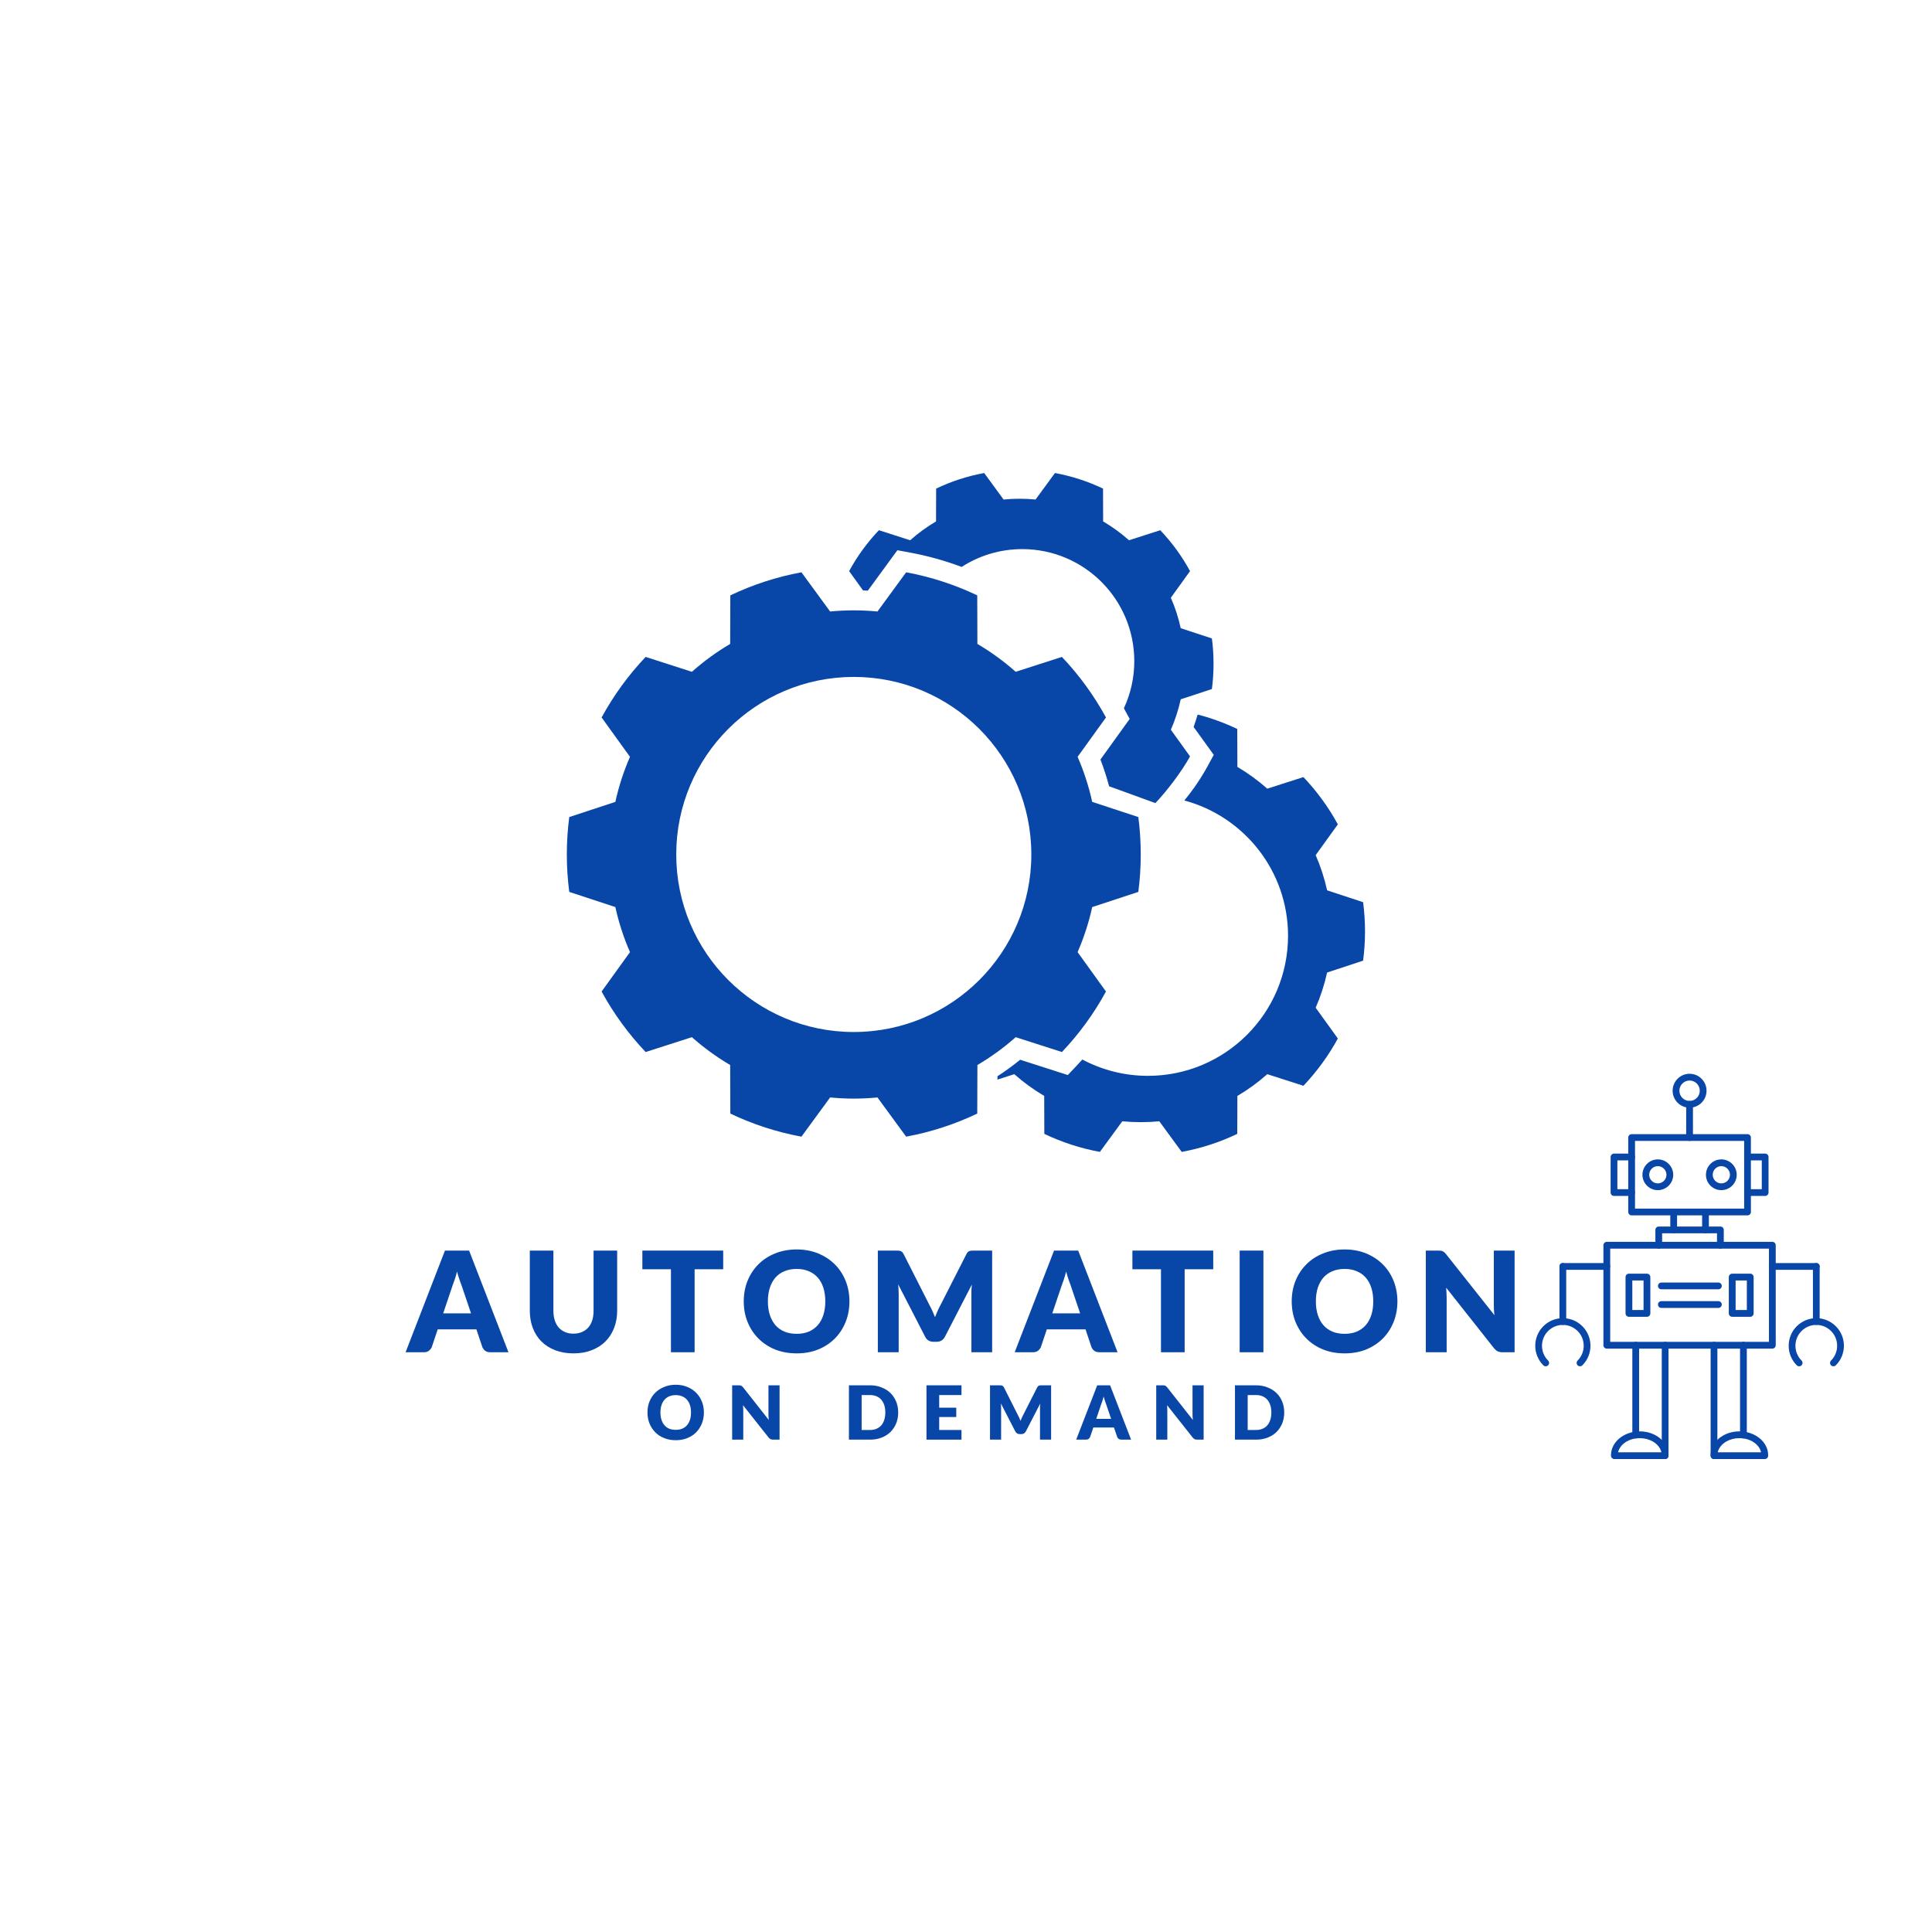 <svg xmlns="http://www.w3.org/2000/svg" xmlns:xlink="http://www.w3.org/1999/xlink" width="500" zoomAndPan="magnify" viewBox="0 0 375 375" height="500" preserveAspectRatio="xMidYMid meet" version="1.0"><defs><g/><clipPath id="098046f91d"><path d="M 110.031 111 L 222 111 L 222 221 L 110.031 221 Z M 110.031 111 " clip-rule="nonzero"/></clipPath><clipPath id="55a9009896"><path d="M 193 138 L 265 138 L 265 223.77 L 193 223.77 Z M 193 138 " clip-rule="nonzero"/></clipPath><clipPath id="2b22b8ffe9"><path d="M 164 91.77 L 236 91.77 L 236 156 L 164 156 Z M 164 91.77 " clip-rule="nonzero"/></clipPath><clipPath id="a3e874c833"><path d="M 332.016 277.809 L 343.215 277.809 L 343.215 283.203 L 332.016 283.203 Z M 332.016 277.809 " clip-rule="nonzero"/></clipPath><clipPath id="2730d4bb3f"><path d="M 332.016 260.445 L 339.074 260.445 L 339.074 283.203 L 332.016 283.203 Z M 332.016 260.445 " clip-rule="nonzero"/></clipPath><clipPath id="d80cb56107"><path d="M 312.672 277.809 L 323.875 277.809 L 323.875 283.203 L 312.672 283.203 Z M 312.672 277.809 " clip-rule="nonzero"/></clipPath><clipPath id="dc58c72f47"><path d="M 316.816 260.445 L 323.875 260.445 L 323.875 283.203 L 316.816 283.203 Z M 316.816 260.445 " clip-rule="nonzero"/></clipPath><clipPath id="7b18ef2702"><path d="M 324 208.391 L 332 208.391 L 332 215 L 324 215 Z M 324 208.391 " clip-rule="nonzero"/></clipPath><clipPath id="63a0f06bb6"><path d="M 347.168 255.832 L 357.902 255.832 L 357.902 265.223 L 347.168 265.223 Z M 347.168 255.832 " clip-rule="nonzero"/></clipPath><clipPath id="9006429d8c"><path d="M 297.469 255 L 309 255 L 309 266 L 297.469 266 Z M 297.469 255 " clip-rule="nonzero"/></clipPath></defs><g clip-path="url(#098046f91d)"><path fill="#0846a8" d="M 165.719 200.312 C 146.688 200.312 131.258 184.887 131.258 165.855 C 131.258 146.82 146.688 131.391 165.719 131.391 C 184.754 131.391 200.18 146.82 200.18 165.855 C 200.18 184.887 184.754 200.312 165.719 200.312 Z M 220.949 173.117 C 221.258 170.738 221.418 168.316 221.418 165.855 C 221.418 163.391 221.258 160.969 220.949 158.59 L 211.996 155.645 C 211.332 152.609 210.375 149.688 209.16 146.902 L 214.668 139.258 C 212.332 134.969 209.453 131.023 206.117 127.508 L 197.145 130.395 C 194.855 128.359 192.367 126.551 189.711 124.984 L 189.684 115.559 C 185.359 113.5 180.73 111.977 175.883 111.082 L 170.316 118.691 C 168.805 118.547 167.27 118.469 165.719 118.469 C 164.168 118.469 162.637 118.547 161.125 118.691 L 155.559 111.082 C 150.707 111.977 146.078 113.5 141.758 115.559 L 141.727 124.984 C 139.074 126.551 136.586 128.359 134.297 130.395 L 125.32 127.508 C 121.988 131.023 119.105 134.969 116.77 139.258 L 122.281 146.902 C 121.062 149.688 120.105 152.609 119.441 155.645 L 110.492 158.59 C 110.184 160.969 110.02 163.391 110.02 165.855 C 110.02 168.316 110.184 170.738 110.492 173.117 L 119.441 176.062 C 120.105 179.098 121.062 182.02 122.281 184.805 L 116.77 192.453 C 119.105 196.738 121.988 200.688 125.32 204.199 L 134.297 201.316 C 136.586 203.348 139.074 205.16 141.727 206.719 L 141.758 216.145 C 146.078 218.207 150.707 219.73 155.559 220.625 L 161.125 213.016 C 162.637 213.16 164.168 213.238 165.719 213.238 C 167.27 213.238 168.805 213.16 170.316 213.016 L 175.883 220.625 C 180.73 219.73 185.359 218.207 189.684 216.145 L 189.715 206.719 C 192.367 205.16 194.855 203.348 197.145 201.316 L 206.117 204.199 C 209.453 200.688 212.332 196.738 214.668 192.453 L 209.16 184.805 C 210.375 182.02 211.332 179.098 211.996 176.062 L 220.949 173.117 " fill-opacity="1" fill-rule="nonzero"/></g><g clip-path="url(#55a9009896)"><path fill="#0846a8" d="M 264.578 186.465 C 264.82 184.605 264.949 182.715 264.949 180.793 C 264.949 178.867 264.82 176.973 264.578 175.113 L 257.59 172.812 C 257.066 170.441 256.32 168.156 255.371 165.98 L 259.676 160.008 C 257.852 156.656 255.598 153.574 252.992 150.832 L 245.98 153.082 C 244.191 151.496 242.246 150.078 240.176 148.859 L 240.152 141.492 C 237.746 140.344 235.215 139.414 232.586 138.719 L 232.434 138.773 C 232.211 139.555 231.957 140.332 231.68 141.098 L 235.59 146.52 L 234.414 148.676 C 233.121 151.047 231.598 153.289 229.871 155.371 C 241.469 158.477 250.008 169.055 250.008 181.629 C 250.008 196.645 237.836 208.82 222.82 208.82 C 218.215 208.82 213.883 207.672 210.082 205.652 C 209.707 206.066 209.332 206.48 208.949 206.883 L 207.262 208.664 L 198.012 205.695 C 196.605 206.84 195.133 207.91 193.609 208.898 L 193.605 209.547 L 196.875 208.496 C 198.664 210.086 200.609 211.5 202.68 212.719 L 202.703 220.086 C 206.082 221.699 209.699 222.887 213.488 223.582 L 217.836 217.641 C 219.016 217.754 220.215 217.812 221.426 217.812 C 222.641 217.812 223.84 217.754 225.02 217.641 L 229.367 223.582 C 233.156 222.887 236.773 221.699 240.152 220.086 L 240.176 212.719 C 242.246 211.5 244.191 210.086 245.98 208.496 L 252.992 210.75 C 255.598 208.004 257.852 204.922 259.676 201.57 L 255.371 195.598 C 256.32 193.422 257.066 191.137 257.59 188.77 L 264.578 186.465 " fill-opacity="1" fill-rule="nonzero"/></g><g clip-path="url(#2b22b8ffe9)"><path fill="#0846a8" d="M 235.23 133.742 C 235.441 132.137 235.547 130.496 235.547 128.832 C 235.547 127.168 235.441 125.531 235.23 123.922 L 229.18 121.934 C 228.73 119.883 228.086 117.902 227.262 116.023 L 230.984 110.852 C 229.41 107.953 227.461 105.289 225.207 102.914 L 219.141 104.863 C 217.59 103.488 215.91 102.266 214.117 101.207 L 214.098 94.836 C 211.176 93.441 208.047 92.414 204.766 91.812 L 201.004 96.957 C 199.984 96.855 198.945 96.805 197.898 96.805 C 196.852 96.805 195.816 96.855 194.793 96.957 L 191.031 91.812 C 187.754 92.414 184.625 93.441 181.703 94.836 L 181.684 101.207 C 179.887 102.266 178.207 103.488 176.66 104.863 L 170.594 102.914 C 168.34 105.289 166.391 107.953 164.812 110.852 L 167.516 114.602 C 167.824 114.613 168.133 114.625 168.445 114.641 L 174.18 106.801 L 176.59 107.246 C 180.023 107.879 183.395 108.812 186.656 110.039 C 190.047 107.855 194.082 106.582 198.418 106.582 C 210.426 106.582 220.164 116.32 220.164 128.328 C 220.164 131.602 219.438 134.695 218.145 137.48 L 219.27 139.547 L 213.594 147.426 C 214.246 149.121 214.809 150.859 215.277 152.613 L 224.258 155.883 C 226.512 153.512 229.41 149.707 230.984 146.812 L 227.262 141.641 C 228.086 139.762 228.73 137.785 229.18 135.734 L 235.23 133.742 " fill-opacity="1" fill-rule="nonzero"/></g><path fill="#0846a8" d="M 317.355 234.59 L 338.539 234.59 L 338.539 221.453 L 317.355 221.453 Z M 339.195 235.902 L 316.699 235.902 C 316.336 235.902 316.043 235.609 316.043 235.246 L 316.043 220.797 C 316.043 220.434 316.336 220.141 316.699 220.141 L 339.195 220.141 C 339.555 220.141 339.848 220.434 339.848 220.797 L 339.852 235.246 C 339.852 235.609 339.555 235.902 339.195 235.902 " fill-opacity="1" fill-rule="evenodd"/><path fill="#0846a8" d="M 342.617 232.129 L 339.195 232.129 C 338.832 232.129 338.539 231.836 338.539 231.473 C 338.539 231.113 338.832 230.816 339.195 230.816 L 341.961 230.816 L 341.961 225.227 L 339.195 225.227 C 338.832 225.227 338.539 224.93 338.539 224.57 C 338.539 224.207 338.832 223.914 339.195 223.914 L 342.617 223.914 C 342.977 223.914 343.27 224.207 343.27 224.57 L 343.27 231.473 C 343.27 231.836 342.977 232.129 342.617 232.129 " fill-opacity="1" fill-rule="evenodd"/><path fill="#0846a8" d="M 324.859 239.379 C 324.496 239.379 324.203 239.086 324.203 238.723 L 324.203 235.246 C 324.203 234.887 324.496 234.59 324.859 234.59 C 325.223 234.59 325.516 234.887 325.516 235.246 L 325.516 238.723 C 325.516 239.086 325.219 239.379 324.859 239.379 Z M 331.035 239.379 C 330.672 239.379 330.379 239.086 330.379 238.723 L 330.379 235.246 C 330.379 234.887 330.672 234.59 331.035 234.59 C 331.395 234.59 331.688 234.887 331.688 235.246 L 331.688 238.723 C 331.688 239.086 331.395 239.379 331.035 239.379 " fill-opacity="1" fill-rule="evenodd"/><path fill="#0846a8" d="M 333.926 242.355 C 333.566 242.355 333.27 242.062 333.27 241.699 L 333.27 239.379 L 322.617 239.379 L 322.617 241.699 C 322.617 242.062 322.328 242.355 321.965 242.355 C 321.602 242.355 321.309 242.062 321.309 241.699 L 321.309 238.723 C 321.309 238.359 321.602 238.066 321.965 238.066 L 333.926 238.066 C 334.289 238.066 334.582 238.359 334.582 238.723 L 334.582 241.699 C 334.582 242.062 334.289 242.355 333.926 242.355 " fill-opacity="1" fill-rule="evenodd"/><path fill="#0846a8" d="M 312.539 260.449 L 343.352 260.449 L 343.352 242.359 L 312.539 242.359 Z M 344.012 261.766 L 311.883 261.766 C 311.516 261.766 311.223 261.473 311.223 261.109 L 311.223 241.699 C 311.223 241.336 311.516 241.043 311.883 241.043 L 344.012 241.043 C 344.375 241.043 344.668 241.336 344.668 241.699 L 344.668 261.109 C 344.668 261.473 344.375 261.766 344.012 261.766 " fill-opacity="1" fill-rule="evenodd"/><path fill="#0846a8" d="M 321.781 226.348 C 320.859 226.348 320.109 227.098 320.109 228.023 C 320.109 228.945 320.859 229.695 321.781 229.695 C 322.707 229.695 323.457 228.945 323.457 228.023 C 323.457 227.098 322.707 226.348 321.781 226.348 Z M 321.781 231.008 C 320.137 231.008 318.797 229.668 318.797 228.023 C 318.797 226.375 320.137 225.035 321.781 225.035 C 323.43 225.035 324.77 226.375 324.77 228.023 C 324.77 229.668 323.43 231.008 321.781 231.008 " fill-opacity="1" fill-rule="evenodd"/><path fill="#0846a8" d="M 334.109 226.348 C 333.184 226.348 332.434 227.098 332.434 228.023 C 332.434 228.945 333.184 229.695 334.109 229.695 C 335.031 229.695 335.785 228.945 335.785 228.023 C 335.785 227.098 335.031 226.348 334.109 226.348 Z M 334.109 231.008 C 332.461 231.008 331.121 229.668 331.121 228.023 C 331.121 226.375 332.461 225.035 334.109 225.035 C 335.754 225.035 337.094 226.375 337.094 228.023 C 337.098 229.668 335.754 231.008 334.109 231.008 " fill-opacity="1" fill-rule="evenodd"/><path fill="#0846a8" d="M 316.832 254.27 L 319.012 254.27 L 319.012 248.539 L 316.832 248.539 Z M 319.672 255.59 L 316.176 255.59 C 315.812 255.59 315.516 255.293 315.516 254.93 L 315.516 247.879 C 315.516 247.516 315.809 247.219 316.172 247.219 L 319.672 247.219 C 320.035 247.219 320.328 247.516 320.328 247.879 L 320.332 254.93 C 320.332 255.293 320.035 255.59 319.672 255.59 " fill-opacity="1" fill-rule="evenodd"/><path fill="#0846a8" d="M 333.539 250.254 L 322.469 250.254 C 322.105 250.254 321.812 249.961 321.812 249.598 C 321.812 249.234 322.105 248.941 322.465 248.941 L 333.539 248.941 C 333.902 248.941 334.195 249.234 334.195 249.598 C 334.195 249.961 333.902 250.254 333.539 250.254 " fill-opacity="1" fill-rule="evenodd"/><path fill="#0846a8" d="M 333.539 253.867 L 322.469 253.867 C 322.105 253.867 321.812 253.574 321.812 253.211 C 321.812 252.848 322.105 252.555 322.465 252.555 L 333.539 252.555 C 333.902 252.555 334.195 252.848 334.195 253.211 C 334.195 253.574 333.902 253.867 333.539 253.867 " fill-opacity="1" fill-rule="evenodd"/><path fill="#0846a8" d="M 336.883 254.27 L 339.059 254.27 L 339.059 248.539 L 336.883 248.539 Z M 339.719 255.59 L 336.223 255.59 C 335.855 255.59 335.559 255.293 335.559 254.93 L 335.559 247.879 C 335.559 247.516 335.855 247.219 336.223 247.219 L 339.719 247.219 C 340.082 247.219 340.379 247.516 340.379 247.879 L 340.379 254.93 C 340.379 255.293 340.082 255.59 339.719 255.59 " fill-opacity="1" fill-rule="evenodd"/><path fill="#0846a8" d="M 327.945 221.453 C 327.582 221.453 327.289 221.156 327.289 220.797 L 327.289 214.344 C 327.289 213.98 327.582 213.688 327.945 213.688 C 328.309 213.688 328.602 213.98 328.602 214.344 L 328.602 220.797 C 328.602 221.156 328.309 221.453 327.945 221.453 " fill-opacity="1" fill-rule="evenodd"/><g clip-path="url(#a3e874c833)"><path fill="#0846a8" d="M 333.41 281.887 L 341.824 281.887 C 341.477 280.328 339.723 279.145 337.617 279.145 C 336.711 279.145 335.848 279.363 335.117 279.773 C 334.211 280.285 333.602 281.051 333.41 281.887 Z M 342.543 283.203 L 332.691 283.203 C 332.332 283.203 332.043 282.918 332.031 282.562 C 332.031 282.523 332.031 282.488 332.031 282.453 C 332.031 280.918 332.941 279.488 334.469 278.629 C 335.398 278.105 336.484 277.828 337.617 277.828 C 340.695 277.828 343.199 279.902 343.199 282.453 C 343.203 282.488 343.199 282.523 343.199 282.562 C 343.188 282.918 342.898 283.203 342.543 283.203 " fill-opacity="1" fill-rule="evenodd"/></g><g clip-path="url(#2730d4bb3f)"><path fill="#0846a8" d="M 338.398 279.191 C 338.039 279.191 337.742 278.898 337.742 278.535 L 337.742 261.109 C 337.742 260.746 338.035 260.453 338.398 260.453 C 338.762 260.453 339.055 260.746 339.055 261.109 L 339.055 278.535 C 339.055 278.898 338.762 279.191 338.398 279.191 Z M 332.691 283.199 C 332.336 283.199 332.047 282.918 332.035 282.562 C 332.035 282.531 332.031 282.5 332.031 282.465 C 332.031 282.465 332.031 282.461 332.031 282.457 C 332.031 282.453 332.031 282.453 332.031 282.453 L 332.031 261.109 C 332.031 260.746 332.328 260.453 332.688 260.453 C 333.051 260.453 333.344 260.746 333.344 261.109 L 333.344 282.453 L 333.348 282.531 C 333.355 282.891 333.066 283.191 332.707 283.199 C 332.699 283.199 332.695 283.199 332.691 283.199 " fill-opacity="1" fill-rule="evenodd"/></g><g clip-path="url(#d80cb56107)"><path fill="#0846a8" d="M 314.07 281.887 L 322.48 281.887 C 322.289 281.051 321.68 280.285 320.773 279.773 C 320.043 279.363 319.18 279.145 318.273 279.145 C 316.172 279.145 314.418 280.328 314.07 281.887 Z M 323.199 283.203 L 313.352 283.203 C 312.996 283.203 312.703 282.918 312.691 282.566 C 312.691 282.527 312.691 282.488 312.691 282.453 C 312.691 279.902 315.195 277.828 318.273 277.828 C 319.402 277.828 320.492 278.105 321.422 278.629 C 322.949 279.488 323.859 280.918 323.859 282.453 C 323.859 282.488 323.859 282.523 323.855 282.562 C 323.848 282.918 323.555 283.203 323.199 283.203 " fill-opacity="1" fill-rule="evenodd"/></g><g clip-path="url(#dc58c72f47)"><path fill="#0846a8" d="M 317.492 279.191 C 317.129 279.191 316.836 278.898 316.836 278.535 L 316.836 261.109 C 316.836 260.746 317.129 260.453 317.492 260.453 C 317.852 260.453 318.148 260.746 318.148 261.109 L 318.148 278.535 C 318.148 278.898 317.852 279.191 317.492 279.191 Z M 323.203 283.199 C 323.023 283.199 322.855 283.129 322.73 283 C 322.605 282.875 322.539 282.699 322.547 282.523 L 322.547 282.457 C 322.547 282.453 322.547 282.453 322.547 282.453 L 322.547 261.109 C 322.547 260.746 322.84 260.453 323.203 260.453 C 323.562 260.453 323.855 260.746 323.855 261.109 L 323.855 282.453 C 323.855 282.453 323.855 282.453 323.855 282.457 C 323.855 282.457 323.855 282.461 323.855 282.461 L 323.855 282.543 C 323.855 282.906 323.562 283.199 323.203 283.199 " fill-opacity="1" fill-rule="evenodd"/></g><path fill="#0846a8" d="M 316.699 232.129 L 313.277 232.129 C 312.914 232.129 312.621 231.836 312.621 231.473 L 312.621 224.57 C 312.621 224.207 312.914 223.914 313.277 223.914 L 316.699 223.914 C 317.059 223.914 317.355 224.207 317.355 224.57 C 317.355 224.93 317.059 225.227 316.699 225.227 L 313.934 225.227 L 313.934 230.816 L 316.699 230.816 C 317.059 230.816 317.355 231.113 317.355 231.473 C 317.355 231.836 317.059 232.129 316.699 232.129 " fill-opacity="1" fill-rule="evenodd"/><g clip-path="url(#7b18ef2702)"><path fill="#0846a8" d="M 327.945 209.73 C 326.852 209.73 325.969 210.617 325.969 211.711 C 325.969 212.801 326.852 213.688 327.945 213.688 C 329.035 213.688 329.926 212.801 329.926 211.711 C 329.926 210.617 329.035 209.73 327.945 209.73 Z M 327.945 215 C 326.133 215 324.656 213.523 324.656 211.711 C 324.656 209.895 326.133 208.418 327.945 208.418 C 329.762 208.418 331.238 209.895 331.238 211.711 C 331.238 213.523 329.762 215 327.945 215 " fill-opacity="1" fill-rule="evenodd"/></g><path fill="#0846a8" d="M 352.543 246.469 L 344.012 246.469 C 343.648 246.469 343.355 246.176 343.355 245.812 C 343.355 245.453 343.648 245.16 344.012 245.16 L 352.543 245.16 C 352.902 245.16 353.195 245.453 353.195 245.812 C 353.195 246.18 352.902 246.469 352.543 246.469 " fill-opacity="1" fill-rule="evenodd"/><path fill="#0846a8" d="M 352.543 257.164 C 352.18 257.164 351.887 256.871 351.887 256.508 L 351.887 245.812 C 351.887 245.453 352.18 245.16 352.543 245.16 C 352.902 245.16 353.195 245.453 353.195 245.812 L 353.195 256.508 C 353.195 256.871 352.902 257.164 352.543 257.164 " fill-opacity="1" fill-rule="evenodd"/><g clip-path="url(#63a0f06bb6)"><path fill="#0846a8" d="M 355.871 265.195 C 355.703 265.195 355.535 265.133 355.406 265.004 C 355.148 264.75 355.148 264.336 355.406 264.078 C 356.984 262.5 356.984 259.93 355.406 258.352 C 354.641 257.586 353.625 257.164 352.543 257.164 C 351.461 257.164 350.445 257.586 349.68 258.352 C 348.098 259.93 348.098 262.5 349.68 264.078 C 349.934 264.336 349.934 264.75 349.68 265.004 C 349.422 265.262 349.008 265.262 348.75 265.004 C 346.66 262.914 346.66 259.516 348.75 257.422 C 349.766 256.41 351.109 255.852 352.543 255.852 C 353.973 255.852 355.32 256.41 356.332 257.422 C 358.426 259.516 358.426 262.914 356.332 265.004 C 356.207 265.133 356.039 265.195 355.871 265.195 " fill-opacity="1" fill-rule="evenodd"/></g><path fill="#0846a8" d="M 303.348 246.469 C 302.988 246.469 302.691 246.18 302.691 245.812 C 302.691 245.453 302.988 245.156 303.348 245.156 L 311.883 245.156 C 312.242 245.156 312.535 245.453 312.535 245.812 C 312.539 246.176 312.242 246.469 311.883 246.469 L 303.348 246.469 " fill-opacity="1" fill-rule="evenodd"/><path fill="#0846a8" d="M 303.348 257.164 C 302.988 257.164 302.691 256.871 302.691 256.508 L 302.691 245.812 C 302.691 245.453 302.988 245.156 303.348 245.156 C 303.711 245.156 304.004 245.453 304.004 245.812 L 304.004 256.508 C 304.004 256.871 303.711 257.164 303.348 257.164 " fill-opacity="1" fill-rule="evenodd"/><g clip-path="url(#9006429d8c)"><path fill="#0846a8" d="M 306.676 265.195 C 306.508 265.195 306.34 265.133 306.215 265.004 C 305.957 264.75 305.957 264.336 306.215 264.078 C 307.793 262.5 307.793 259.93 306.215 258.352 C 304.633 256.77 302.062 256.77 300.484 258.352 C 298.906 259.93 298.906 262.5 300.484 264.078 C 300.742 264.336 300.742 264.75 300.484 265.004 C 300.23 265.262 299.812 265.262 299.559 265.004 C 297.469 262.914 297.469 259.516 299.559 257.422 C 301.648 255.332 305.051 255.332 307.141 257.422 C 309.23 259.516 309.23 262.914 307.141 265.004 C 307.012 265.133 306.844 265.195 306.676 265.195 " fill-opacity="1" fill-rule="evenodd"/></g><g fill="#0846a8" fill-opacity="1"><g transform="translate(79.083, 262.471)"><g><path d="M 12.344 -7.547 L 10.516 -12.953 C 10.379 -13.297 10.234 -13.695 10.078 -14.156 C 9.922 -14.625 9.77 -15.129 9.625 -15.672 C 9.488 -15.117 9.344 -14.609 9.188 -14.141 C 9.031 -13.672 8.883 -13.266 8.75 -12.922 L 6.938 -7.547 Z M 19.609 0 L 16.062 0 C 15.664 0 15.344 -0.094 15.094 -0.281 C 14.852 -0.469 14.672 -0.703 14.547 -0.984 L 13.391 -4.438 L 5.875 -4.438 L 4.719 -0.984 C 4.613 -0.734 4.43 -0.504 4.172 -0.297 C 3.922 -0.098 3.602 0 3.219 0 L -0.359 0 L 7.281 -19.734 L 11.969 -19.734 Z M 19.609 0 "/></g></g></g><g fill="#0846a8" fill-opacity="1"><g transform="translate(101.165, 262.471)"><g><path d="M 10.141 -3.609 C 10.754 -3.609 11.301 -3.711 11.781 -3.922 C 12.27 -4.129 12.68 -4.422 13.016 -4.797 C 13.348 -5.172 13.602 -5.629 13.781 -6.172 C 13.957 -6.723 14.047 -7.348 14.047 -8.047 L 14.047 -19.734 L 18.625 -19.734 L 18.625 -8.047 C 18.625 -6.836 18.426 -5.727 18.031 -4.719 C 17.645 -3.707 17.082 -2.832 16.344 -2.094 C 15.613 -1.363 14.723 -0.797 13.672 -0.391 C 12.629 0.016 11.453 0.219 10.141 0.219 C 8.828 0.219 7.645 0.016 6.594 -0.391 C 5.551 -0.797 4.66 -1.363 3.922 -2.094 C 3.191 -2.832 2.633 -3.707 2.25 -4.719 C 1.863 -5.727 1.672 -6.836 1.672 -8.047 L 1.672 -19.734 L 6.25 -19.734 L 6.25 -8.062 C 6.25 -7.363 6.336 -6.738 6.516 -6.188 C 6.691 -5.645 6.945 -5.18 7.281 -4.797 C 7.613 -4.422 8.02 -4.129 8.5 -3.922 C 8.977 -3.711 9.523 -3.609 10.141 -3.609 Z M 10.141 -3.609 "/></g></g></g><g fill="#0846a8" fill-opacity="1"><g transform="translate(124.277, 262.471)"><g><path d="M 16.094 -16.109 L 10.547 -16.109 L 10.547 0 L 5.953 0 L 5.953 -16.109 L 0.406 -16.109 L 0.406 -19.734 L 16.094 -19.734 Z M 16.094 -16.109 "/></g></g></g><g fill="#0846a8" fill-opacity="1"><g transform="translate(143.595, 262.471)"><g><path d="M 21.281 -9.875 C 21.281 -8.445 21.035 -7.117 20.547 -5.891 C 20.055 -4.66 19.363 -3.594 18.469 -2.688 C 17.57 -1.781 16.492 -1.066 15.234 -0.547 C 13.973 -0.035 12.578 0.219 11.047 0.219 C 9.504 0.219 8.098 -0.035 6.828 -0.547 C 5.566 -1.066 4.488 -1.781 3.594 -2.688 C 2.695 -3.594 2 -4.66 1.5 -5.891 C 1.008 -7.117 0.766 -8.445 0.766 -9.875 C 0.766 -11.301 1.008 -12.629 1.5 -13.859 C 2 -15.086 2.695 -16.148 3.594 -17.047 C 4.488 -17.953 5.566 -18.66 6.828 -19.172 C 8.098 -19.691 9.504 -19.953 11.047 -19.953 C 12.578 -19.953 13.973 -19.691 15.234 -19.172 C 16.492 -18.648 17.57 -17.938 18.469 -17.031 C 19.363 -16.133 20.055 -15.07 20.547 -13.844 C 21.035 -12.613 21.281 -11.289 21.281 -9.875 Z M 16.594 -9.875 C 16.594 -10.852 16.469 -11.734 16.219 -12.516 C 15.969 -13.297 15.602 -13.957 15.125 -14.5 C 14.645 -15.039 14.062 -15.453 13.375 -15.734 C 12.695 -16.023 11.922 -16.172 11.047 -16.172 C 10.16 -16.172 9.367 -16.023 8.672 -15.734 C 7.984 -15.453 7.398 -15.039 6.922 -14.5 C 6.453 -13.957 6.086 -13.297 5.828 -12.516 C 5.578 -11.734 5.453 -10.852 5.453 -9.875 C 5.453 -8.895 5.578 -8.016 5.828 -7.234 C 6.086 -6.453 6.453 -5.789 6.922 -5.25 C 7.398 -4.707 7.984 -4.289 8.672 -4 C 9.367 -3.719 10.16 -3.578 11.047 -3.578 C 11.922 -3.578 12.695 -3.719 13.375 -4 C 14.062 -4.289 14.645 -4.707 15.125 -5.25 C 15.602 -5.789 15.969 -6.453 16.219 -7.234 C 16.469 -8.016 16.594 -8.895 16.594 -9.875 Z M 16.594 -9.875 "/></g></g></g><g fill="#0846a8" fill-opacity="1"><g transform="translate(168.482, 262.471)"><g><path d="M 24.094 -19.734 L 24.094 0 L 20.062 0 L 20.062 -11.359 C 20.062 -11.617 20.066 -11.898 20.078 -12.203 C 20.098 -12.516 20.125 -12.828 20.156 -13.141 L 14.922 -3 C 14.754 -2.676 14.531 -2.43 14.25 -2.266 C 13.977 -2.109 13.664 -2.031 13.312 -2.031 L 12.688 -2.031 C 12.344 -2.031 12.031 -2.109 11.75 -2.266 C 11.477 -2.43 11.258 -2.676 11.094 -3 L 5.859 -13.172 C 5.879 -12.848 5.898 -12.531 5.922 -12.219 C 5.941 -11.906 5.953 -11.617 5.953 -11.359 L 5.953 0 L 1.906 0 L 1.906 -19.734 L 5.406 -19.734 C 5.602 -19.734 5.773 -19.727 5.922 -19.719 C 6.078 -19.707 6.211 -19.68 6.328 -19.641 C 6.441 -19.598 6.547 -19.531 6.641 -19.438 C 6.734 -19.344 6.828 -19.207 6.922 -19.031 L 12 -9.016 C 12.188 -8.672 12.363 -8.312 12.531 -7.938 C 12.695 -7.57 12.852 -7.195 13 -6.812 C 13.156 -7.207 13.316 -7.594 13.484 -7.969 C 13.648 -8.352 13.828 -8.719 14.016 -9.062 L 19.094 -19.031 C 19.176 -19.207 19.266 -19.344 19.359 -19.438 C 19.453 -19.531 19.555 -19.598 19.672 -19.641 C 19.797 -19.68 19.93 -19.707 20.078 -19.719 C 20.234 -19.727 20.41 -19.734 20.609 -19.734 Z M 24.094 -19.734 "/></g></g></g><g fill="#0846a8" fill-opacity="1"><g transform="translate(197.31, 262.471)"><g><path d="M 12.344 -7.547 L 10.516 -12.953 C 10.379 -13.297 10.234 -13.695 10.078 -14.156 C 9.922 -14.625 9.77 -15.129 9.625 -15.672 C 9.488 -15.117 9.344 -14.609 9.188 -14.141 C 9.031 -13.672 8.883 -13.266 8.75 -12.922 L 6.938 -7.547 Z M 19.609 0 L 16.062 0 C 15.664 0 15.344 -0.094 15.094 -0.281 C 14.852 -0.469 14.672 -0.703 14.547 -0.984 L 13.391 -4.438 L 5.875 -4.438 L 4.719 -0.984 C 4.613 -0.734 4.43 -0.504 4.172 -0.297 C 3.922 -0.098 3.602 0 3.219 0 L -0.359 0 L 7.281 -19.734 L 11.969 -19.734 Z M 19.609 0 "/></g></g></g><g fill="#0846a8" fill-opacity="1"><g transform="translate(219.392, 262.471)"><g><path d="M 16.094 -16.109 L 10.547 -16.109 L 10.547 0 L 5.953 0 L 5.953 -16.109 L 0.406 -16.109 L 0.406 -19.734 L 16.094 -19.734 Z M 16.094 -16.109 "/></g></g></g><g fill="#0846a8" fill-opacity="1"><g transform="translate(238.711, 262.471)"><g><path d="M 6.516 0 L 1.906 0 L 1.906 -19.734 L 6.516 -19.734 Z M 6.516 0 "/></g></g></g><g fill="#0846a8" fill-opacity="1"><g transform="translate(249.956, 262.471)"><g><path d="M 21.281 -9.875 C 21.281 -8.445 21.035 -7.117 20.547 -5.891 C 20.055 -4.66 19.363 -3.594 18.469 -2.688 C 17.57 -1.781 16.492 -1.066 15.234 -0.547 C 13.973 -0.035 12.578 0.219 11.047 0.219 C 9.504 0.219 8.098 -0.035 6.828 -0.547 C 5.566 -1.066 4.488 -1.781 3.594 -2.688 C 2.695 -3.594 2 -4.66 1.5 -5.891 C 1.008 -7.117 0.766 -8.445 0.766 -9.875 C 0.766 -11.301 1.008 -12.629 1.5 -13.859 C 2 -15.086 2.695 -16.148 3.594 -17.047 C 4.488 -17.953 5.566 -18.66 6.828 -19.172 C 8.098 -19.691 9.504 -19.953 11.047 -19.953 C 12.578 -19.953 13.973 -19.691 15.234 -19.172 C 16.492 -18.648 17.57 -17.938 18.469 -17.031 C 19.363 -16.133 20.055 -15.07 20.547 -13.844 C 21.035 -12.613 21.281 -11.289 21.281 -9.875 Z M 16.594 -9.875 C 16.594 -10.852 16.469 -11.734 16.219 -12.516 C 15.969 -13.297 15.602 -13.957 15.125 -14.5 C 14.645 -15.039 14.062 -15.453 13.375 -15.734 C 12.695 -16.023 11.922 -16.172 11.047 -16.172 C 10.16 -16.172 9.367 -16.023 8.672 -15.734 C 7.984 -15.453 7.398 -15.039 6.922 -14.5 C 6.453 -13.957 6.086 -13.297 5.828 -12.516 C 5.578 -11.734 5.453 -10.852 5.453 -9.875 C 5.453 -8.895 5.578 -8.016 5.828 -7.234 C 6.086 -6.453 6.453 -5.789 6.922 -5.25 C 7.398 -4.707 7.984 -4.289 8.672 -4 C 9.367 -3.719 10.16 -3.578 11.047 -3.578 C 11.922 -3.578 12.695 -3.719 13.375 -4 C 14.062 -4.289 14.645 -4.707 15.125 -5.25 C 15.602 -5.789 15.969 -6.453 16.219 -7.234 C 16.469 -8.016 16.594 -8.895 16.594 -9.875 Z M 16.594 -9.875 "/></g></g></g><g fill="#0846a8" fill-opacity="1"><g transform="translate(274.842, 262.471)"><g><path d="M 19.141 -19.734 L 19.141 0 L 16.75 0 C 16.406 0 16.113 -0.055 15.875 -0.172 C 15.633 -0.285 15.395 -0.484 15.156 -0.766 L 5.859 -12.531 C 5.891 -12.176 5.91 -11.832 5.922 -11.5 C 5.941 -11.176 5.953 -10.867 5.953 -10.578 L 5.953 0 L 1.906 0 L 1.906 -19.734 L 4.328 -19.734 C 4.523 -19.734 4.691 -19.723 4.828 -19.703 C 4.961 -19.691 5.082 -19.66 5.188 -19.609 C 5.289 -19.555 5.395 -19.484 5.5 -19.391 C 5.602 -19.305 5.719 -19.188 5.844 -19.031 L 15.234 -7.188 C 15.18 -7.562 15.145 -7.926 15.125 -8.281 C 15.113 -8.633 15.109 -8.973 15.109 -9.297 L 15.109 -19.734 Z M 19.141 -19.734 "/></g></g></g><g fill="#0846a8" fill-opacity="1"><g transform="translate(125.268, 279.434)"><g><path d="M 11.359 -5.281 C 11.359 -4.508 11.227 -3.797 10.969 -3.141 C 10.707 -2.484 10.336 -1.91 9.859 -1.422 C 9.379 -0.941 8.801 -0.566 8.125 -0.297 C 7.457 -0.023 6.711 0.109 5.891 0.109 C 5.078 0.109 4.332 -0.023 3.656 -0.297 C 2.977 -0.566 2.398 -0.941 1.922 -1.422 C 1.441 -1.91 1.066 -2.484 0.797 -3.141 C 0.535 -3.797 0.406 -4.508 0.406 -5.281 C 0.406 -6.039 0.535 -6.75 0.797 -7.406 C 1.066 -8.062 1.441 -8.629 1.922 -9.109 C 2.398 -9.586 2.977 -9.961 3.656 -10.234 C 4.332 -10.516 5.078 -10.656 5.891 -10.656 C 6.711 -10.656 7.457 -10.516 8.125 -10.234 C 8.801 -9.961 9.379 -9.582 9.859 -9.094 C 10.336 -8.613 10.707 -8.047 10.969 -7.391 C 11.227 -6.734 11.359 -6.031 11.359 -5.281 Z M 8.859 -5.281 C 8.859 -5.801 8.789 -6.27 8.656 -6.688 C 8.52 -7.102 8.328 -7.453 8.078 -7.734 C 7.828 -8.023 7.516 -8.25 7.141 -8.406 C 6.773 -8.562 6.359 -8.641 5.891 -8.641 C 5.422 -8.641 5 -8.562 4.625 -8.406 C 4.258 -8.25 3.953 -8.023 3.703 -7.734 C 3.453 -7.453 3.258 -7.102 3.125 -6.688 C 2.988 -6.27 2.922 -5.801 2.922 -5.281 C 2.922 -4.75 2.988 -4.273 3.125 -3.859 C 3.258 -3.441 3.453 -3.086 3.703 -2.797 C 3.953 -2.504 4.258 -2.281 4.625 -2.125 C 5 -1.977 5.422 -1.906 5.891 -1.906 C 6.359 -1.906 6.773 -1.977 7.141 -2.125 C 7.516 -2.281 7.828 -2.504 8.078 -2.797 C 8.328 -3.086 8.52 -3.441 8.656 -3.859 C 8.789 -4.273 8.859 -4.75 8.859 -5.281 Z M 8.859 -5.281 "/></g></g></g><g fill="#0846a8" fill-opacity="1"><g transform="translate(141.094, 279.434)"><g><path d="M 10.219 -10.547 L 10.219 0 L 8.953 0 C 8.766 0 8.602 -0.031 8.469 -0.094 C 8.344 -0.156 8.219 -0.258 8.094 -0.406 L 3.125 -6.688 C 3.145 -6.5 3.156 -6.316 3.156 -6.141 C 3.164 -5.961 3.172 -5.801 3.172 -5.656 L 3.172 0 L 1.016 0 L 1.016 -10.547 L 2.312 -10.547 C 2.414 -10.547 2.504 -10.539 2.578 -10.531 C 2.648 -10.52 2.711 -10.5 2.766 -10.469 C 2.828 -10.445 2.883 -10.41 2.938 -10.359 C 2.988 -10.305 3.051 -10.242 3.125 -10.172 L 8.125 -3.828 C 8.102 -4.035 8.086 -4.234 8.078 -4.422 C 8.066 -4.609 8.062 -4.789 8.062 -4.969 L 8.062 -10.547 Z M 10.219 -10.547 "/></g></g></g><g fill="#0846a8" fill-opacity="1"><g transform="translate(156.378, 279.434)"><g/></g></g><g fill="#0846a8" fill-opacity="1"><g transform="translate(163.761, 279.434)"><g><path d="M 10.578 -5.281 C 10.578 -4.508 10.445 -3.801 10.188 -3.156 C 9.926 -2.52 9.555 -1.961 9.078 -1.484 C 8.598 -1.016 8.02 -0.648 7.344 -0.391 C 6.676 -0.129 5.93 0 5.109 0 L 1.016 0 L 1.016 -10.547 L 5.109 -10.547 C 5.93 -10.547 6.676 -10.41 7.344 -10.141 C 8.02 -9.879 8.598 -9.516 9.078 -9.047 C 9.555 -8.578 9.926 -8.02 10.188 -7.375 C 10.445 -6.727 10.578 -6.031 10.578 -5.281 Z M 8.078 -5.281 C 8.078 -5.801 8.008 -6.27 7.875 -6.688 C 7.738 -7.102 7.547 -7.457 7.297 -7.75 C 7.047 -8.039 6.734 -8.266 6.359 -8.422 C 5.992 -8.578 5.578 -8.656 5.109 -8.656 L 3.484 -8.656 L 3.484 -1.875 L 5.109 -1.875 C 5.578 -1.875 5.992 -1.953 6.359 -2.109 C 6.734 -2.266 7.047 -2.488 7.297 -2.781 C 7.547 -3.07 7.738 -3.426 7.875 -3.844 C 8.008 -4.27 8.078 -4.75 8.078 -5.281 Z M 8.078 -5.281 "/></g></g></g><g fill="#0846a8" fill-opacity="1"><g transform="translate(178.813, 279.434)"><g><path d="M 3.484 -8.656 L 3.484 -6.203 L 6.797 -6.203 L 6.797 -4.391 L 3.484 -4.391 L 3.484 -1.875 L 7.812 -1.875 L 7.812 0 L 1.016 0 L 1.016 -10.547 L 7.812 -10.547 L 7.812 -8.656 Z M 3.484 -8.656 "/></g></g></g><g fill="#0846a8" fill-opacity="1"><g transform="translate(191.145, 279.434)"><g><path d="M 12.875 -10.547 L 12.875 0 L 10.719 0 L 10.719 -6.062 C 10.719 -6.195 10.719 -6.348 10.719 -6.516 C 10.727 -6.68 10.742 -6.848 10.766 -7.016 L 7.969 -1.594 C 7.875 -1.426 7.754 -1.297 7.609 -1.203 C 7.461 -1.117 7.297 -1.078 7.109 -1.078 L 6.781 -1.078 C 6.594 -1.078 6.426 -1.117 6.281 -1.203 C 6.133 -1.297 6.016 -1.426 5.922 -1.594 L 3.125 -7.031 C 3.133 -6.852 3.145 -6.68 3.156 -6.516 C 3.164 -6.348 3.172 -6.195 3.172 -6.062 L 3.172 0 L 1.016 0 L 1.016 -10.547 L 2.891 -10.547 C 2.992 -10.547 3.082 -10.539 3.156 -10.531 C 3.238 -10.531 3.312 -10.516 3.375 -10.484 C 3.438 -10.461 3.492 -10.426 3.547 -10.375 C 3.598 -10.32 3.648 -10.254 3.703 -10.172 L 6.406 -4.812 C 6.5 -4.633 6.594 -4.445 6.688 -4.25 C 6.781 -4.051 6.863 -3.848 6.938 -3.641 C 7.02 -3.848 7.102 -4.051 7.188 -4.25 C 7.281 -4.457 7.379 -4.656 7.484 -4.844 L 10.188 -10.172 C 10.238 -10.254 10.289 -10.32 10.344 -10.375 C 10.395 -10.426 10.453 -10.461 10.516 -10.484 C 10.578 -10.516 10.645 -10.531 10.719 -10.531 C 10.801 -10.539 10.895 -10.547 11 -10.547 Z M 12.875 -10.547 "/></g></g></g><g fill="#0846a8" fill-opacity="1"><g transform="translate(209.077, 279.434)"><g><path d="M 6.594 -4.031 L 5.609 -6.922 C 5.535 -7.098 5.457 -7.312 5.375 -7.562 C 5.301 -7.812 5.223 -8.082 5.141 -8.375 C 5.066 -8.07 4.988 -7.797 4.906 -7.547 C 4.82 -7.297 4.742 -7.082 4.672 -6.906 L 3.703 -4.031 Z M 10.469 0 L 8.578 0 C 8.367 0 8.195 -0.047 8.062 -0.141 C 7.938 -0.242 7.836 -0.375 7.766 -0.531 L 7.141 -2.359 L 3.141 -2.359 L 2.516 -0.531 C 2.461 -0.395 2.367 -0.27 2.234 -0.156 C 2.098 -0.051 1.926 0 1.719 0 L -0.188 0 L 3.891 -10.547 L 6.391 -10.547 Z M 10.469 0 "/></g></g></g><g fill="#0846a8" fill-opacity="1"><g transform="translate(223.406, 279.434)"><g><path d="M 10.219 -10.547 L 10.219 0 L 8.953 0 C 8.766 0 8.602 -0.031 8.469 -0.094 C 8.344 -0.156 8.219 -0.258 8.094 -0.406 L 3.125 -6.688 C 3.145 -6.5 3.156 -6.316 3.156 -6.141 C 3.164 -5.961 3.172 -5.801 3.172 -5.656 L 3.172 0 L 1.016 0 L 1.016 -10.547 L 2.312 -10.547 C 2.414 -10.547 2.504 -10.539 2.578 -10.531 C 2.648 -10.52 2.711 -10.5 2.766 -10.469 C 2.828 -10.445 2.883 -10.41 2.938 -10.359 C 2.988 -10.305 3.051 -10.242 3.125 -10.172 L 8.125 -3.828 C 8.102 -4.035 8.086 -4.234 8.078 -4.422 C 8.066 -4.609 8.062 -4.789 8.062 -4.969 L 8.062 -10.547 Z M 10.219 -10.547 "/></g></g></g><g fill="#0846a8" fill-opacity="1"><g transform="translate(238.69, 279.434)"><g><path d="M 10.578 -5.281 C 10.578 -4.508 10.445 -3.801 10.188 -3.156 C 9.926 -2.52 9.555 -1.961 9.078 -1.484 C 8.598 -1.016 8.02 -0.648 7.344 -0.391 C 6.676 -0.129 5.93 0 5.109 0 L 1.016 0 L 1.016 -10.547 L 5.109 -10.547 C 5.93 -10.547 6.676 -10.41 7.344 -10.141 C 8.02 -9.879 8.598 -9.516 9.078 -9.047 C 9.555 -8.578 9.926 -8.02 10.188 -7.375 C 10.445 -6.727 10.578 -6.031 10.578 -5.281 Z M 8.078 -5.281 C 8.078 -5.801 8.008 -6.27 7.875 -6.688 C 7.738 -7.102 7.547 -7.457 7.297 -7.75 C 7.047 -8.039 6.734 -8.266 6.359 -8.422 C 5.992 -8.578 5.578 -8.656 5.109 -8.656 L 3.484 -8.656 L 3.484 -1.875 L 5.109 -1.875 C 5.578 -1.875 5.992 -1.953 6.359 -2.109 C 6.734 -2.266 7.047 -2.488 7.297 -2.781 C 7.547 -3.07 7.738 -3.426 7.875 -3.844 C 8.008 -4.27 8.078 -4.75 8.078 -5.281 Z M 8.078 -5.281 "/></g></g></g></svg>